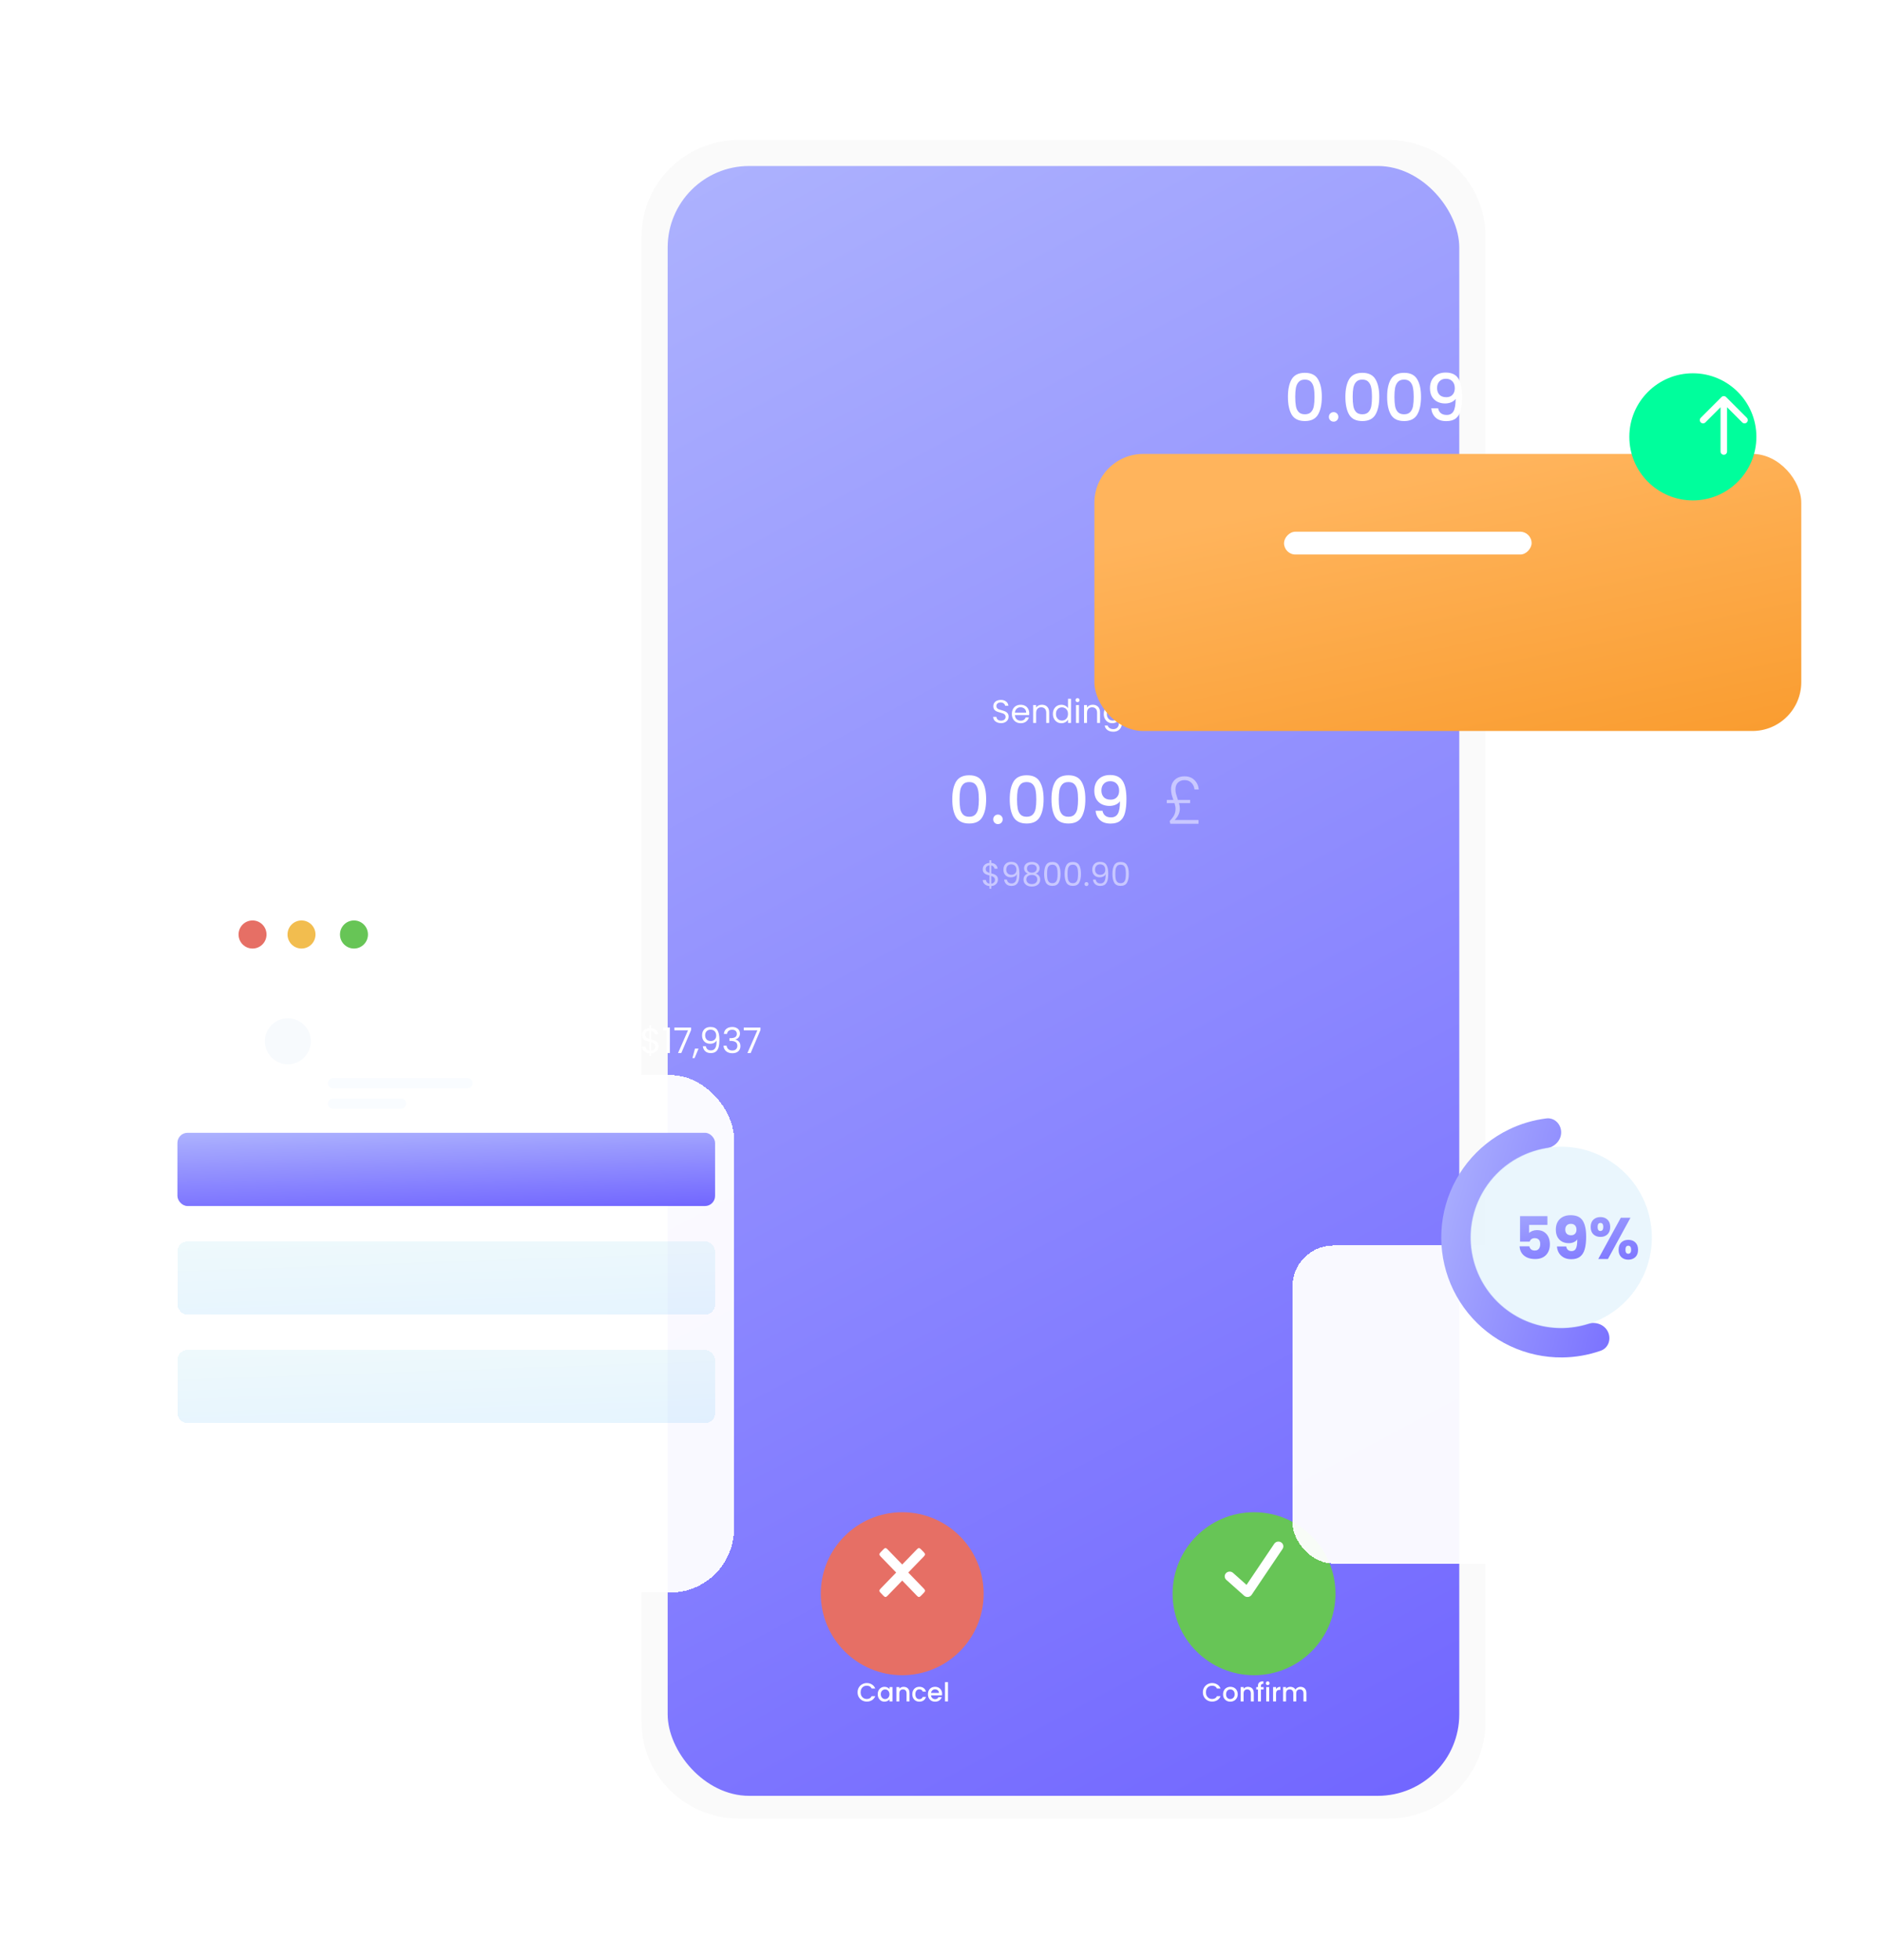 <svg width="639" height="665" viewBox="0 0 639 665" fill="none" xmlns="http://www.w3.org/2000/svg">
<g filter="url(#filter0_d_1295_2247)">
<path d="M364.022 606.806C368.298 606.806 371.764 603.607 371.764 599.662C371.764 595.717 368.298 592.519 364.022 592.519C359.747 592.519 356.281 595.717 356.281 599.662C356.281 603.607 359.747 606.806 364.022 606.806Z" fill="url(#paint0_linear_1295_2247)"/>
<g filter="url(#filter1_b_1295_2247)">
<path d="M217.845 574.913V70.712C217.845 52.641 232.664 38 250.952 38H471.261C489.55 38 504.369 52.641 504.369 70.712V574.913C504.369 592.983 489.55 607.624 471.261 607.624H251.046C232.664 607.624 217.845 592.983 217.845 574.913Z" fill="#FAFAFA"/>
</g>
<g opacity="0.1" filter="url(#filter2_f_1295_2247)">
<rect x="256.577" y="206.137" width="225.101" height="54.205" rx="16.171" fill="#652FBF"/>
</g>
<rect x="226.694" y="46.849" width="268.774" height="553.033" rx="27.652" fill="url(#paint1_linear_1295_2247)"/>
<path d="M339.888 235.896C339.38 235.896 338.922 235.808 338.517 235.631C338.119 235.446 337.805 235.196 337.577 234.879C337.348 234.554 337.23 234.182 337.223 233.762H338.296C338.332 234.123 338.48 234.429 338.738 234.68C339.004 234.923 339.387 235.045 339.888 235.045C340.368 235.045 340.744 234.927 341.017 234.691C341.297 234.447 341.437 234.138 341.437 233.762C341.437 233.467 341.356 233.227 341.194 233.043C341.031 232.858 340.829 232.718 340.585 232.622C340.342 232.526 340.014 232.423 339.601 232.313C339.092 232.18 338.683 232.047 338.373 231.914C338.071 231.782 337.809 231.575 337.588 231.295C337.374 231.007 337.267 230.624 337.267 230.145C337.267 229.724 337.374 229.352 337.588 229.028C337.802 228.703 338.1 228.452 338.484 228.275C338.874 228.099 339.321 228.01 339.822 228.01C340.545 228.01 341.135 228.191 341.592 228.552C342.056 228.913 342.318 229.393 342.377 229.99H341.271C341.234 229.695 341.079 229.437 340.806 229.216C340.534 228.987 340.172 228.873 339.722 228.873C339.302 228.873 338.959 228.983 338.694 229.205C338.428 229.418 338.296 229.721 338.296 230.112C338.296 230.392 338.373 230.62 338.528 230.797C338.69 230.974 338.886 231.111 339.114 231.207C339.35 231.295 339.678 231.398 340.099 231.516C340.607 231.656 341.017 231.796 341.326 231.937C341.636 232.069 341.901 232.279 342.123 232.567C342.344 232.847 342.454 233.231 342.454 233.717C342.454 234.093 342.355 234.447 342.156 234.779C341.957 235.111 341.662 235.38 341.271 235.587C340.88 235.793 340.419 235.896 339.888 235.896ZM349.466 232.556C349.466 232.748 349.455 232.95 349.433 233.164H344.588C344.625 233.762 344.828 234.23 345.197 234.569C345.573 234.901 346.026 235.067 346.557 235.067C346.992 235.067 347.353 234.967 347.641 234.768C347.936 234.562 348.142 234.289 348.26 233.95H349.344C349.182 234.532 348.858 235.008 348.371 235.376C347.884 235.738 347.28 235.918 346.557 235.918C345.982 235.918 345.466 235.789 345.008 235.531C344.559 235.273 344.205 234.908 343.947 234.436C343.689 233.957 343.56 233.404 343.56 232.777C343.56 232.15 343.685 231.601 343.936 231.129C344.186 230.657 344.537 230.296 344.986 230.045C345.444 229.787 345.967 229.658 346.557 229.658C347.132 229.658 347.641 229.783 348.083 230.034C348.526 230.285 348.865 230.631 349.101 231.074C349.344 231.509 349.466 232.003 349.466 232.556ZM348.426 232.346C348.426 231.962 348.341 231.634 348.172 231.361C348.002 231.081 347.77 230.871 347.475 230.731C347.187 230.583 346.867 230.51 346.513 230.51C346.004 230.51 345.569 230.672 345.208 230.996C344.854 231.321 344.651 231.771 344.599 232.346H348.426ZM353.748 229.647C354.485 229.647 355.082 229.872 355.54 230.322C355.997 230.764 356.225 231.406 356.225 232.246V235.819H355.23V232.39C355.23 231.785 355.079 231.325 354.776 231.007C354.474 230.683 354.061 230.521 353.538 230.521C353.007 230.521 352.583 230.687 352.266 231.019C351.956 231.35 351.801 231.833 351.801 232.467V235.819H350.795V229.758H351.801V230.62C352 230.311 352.269 230.071 352.608 229.901C352.955 229.732 353.335 229.647 353.748 229.647ZM357.493 232.766C357.493 232.147 357.619 231.605 357.869 231.14C358.12 230.668 358.463 230.303 358.898 230.045C359.341 229.787 359.835 229.658 360.38 229.658C360.852 229.658 361.291 229.769 361.696 229.99C362.102 230.204 362.412 230.488 362.626 230.842V227.634H363.643V235.819H362.626V234.68C362.426 235.041 362.131 235.34 361.741 235.576C361.35 235.804 360.893 235.918 360.369 235.918C359.831 235.918 359.341 235.786 358.898 235.52C358.463 235.255 358.12 234.882 357.869 234.403C357.619 233.924 357.493 233.378 357.493 232.766ZM362.626 232.777C362.626 232.32 362.533 231.922 362.349 231.583C362.165 231.243 361.914 230.985 361.597 230.808C361.287 230.624 360.944 230.532 360.568 230.532C360.192 230.532 359.849 230.62 359.54 230.797C359.23 230.974 358.983 231.232 358.799 231.572C358.614 231.911 358.522 232.309 358.522 232.766C358.522 233.231 358.614 233.636 358.799 233.983C358.983 234.322 359.23 234.584 359.54 234.768C359.849 234.945 360.192 235.034 360.568 235.034C360.944 235.034 361.287 234.945 361.597 234.768C361.914 234.584 362.165 234.322 362.349 233.983C362.533 233.636 362.626 233.234 362.626 232.777ZM365.864 228.773C365.672 228.773 365.51 228.707 365.377 228.574C365.244 228.441 365.178 228.279 365.178 228.087C365.178 227.896 365.244 227.734 365.377 227.601C365.51 227.468 365.672 227.402 365.864 227.402C366.048 227.402 366.203 227.468 366.328 227.601C366.461 227.734 366.528 227.896 366.528 228.087C366.528 228.279 366.461 228.441 366.328 228.574C366.203 228.707 366.048 228.773 365.864 228.773ZM366.351 229.758V235.819H365.344V229.758H366.351ZM371.019 229.647C371.757 229.647 372.354 229.872 372.811 230.322C373.268 230.764 373.497 231.406 373.497 232.246V235.819H372.501V232.39C372.501 231.785 372.35 231.325 372.048 231.007C371.746 230.683 371.333 230.521 370.809 230.521C370.278 230.521 369.854 230.687 369.537 231.019C369.227 231.35 369.073 231.833 369.073 232.467V235.819H368.066V229.758H369.073V230.62C369.272 230.311 369.541 230.071 369.88 229.901C370.227 229.732 370.606 229.647 371.019 229.647ZM377.641 229.658C378.164 229.658 378.621 229.772 379.012 230.001C379.41 230.23 379.705 230.517 379.897 230.864V229.758H380.915V235.952C380.915 236.505 380.797 236.995 380.561 237.423C380.325 237.858 379.986 238.197 379.543 238.44C379.108 238.684 378.599 238.805 378.017 238.805C377.22 238.805 376.557 238.617 376.026 238.241C375.495 237.865 375.181 237.353 375.086 236.704H376.081C376.192 237.072 376.42 237.367 376.767 237.589C377.113 237.817 377.53 237.931 378.017 237.931C378.57 237.931 379.02 237.758 379.366 237.412C379.72 237.065 379.897 236.578 379.897 235.952V234.68C379.698 235.034 379.403 235.328 379.012 235.564C378.621 235.8 378.164 235.918 377.641 235.918C377.102 235.918 376.612 235.786 376.17 235.52C375.735 235.255 375.392 234.882 375.141 234.403C374.89 233.924 374.765 233.378 374.765 232.766C374.765 232.147 374.89 231.605 375.141 231.14C375.392 230.668 375.735 230.303 376.17 230.045C376.612 229.787 377.102 229.658 377.641 229.658ZM379.897 232.777C379.897 232.32 379.805 231.922 379.62 231.583C379.436 231.243 379.185 230.985 378.868 230.808C378.559 230.624 378.216 230.532 377.84 230.532C377.464 230.532 377.121 230.62 376.811 230.797C376.501 230.974 376.254 231.232 376.07 231.572C375.886 231.911 375.794 232.309 375.794 232.766C375.794 233.231 375.886 233.636 376.07 233.983C376.254 234.322 376.501 234.584 376.811 234.768C377.121 234.945 377.464 235.034 377.84 235.034C378.216 235.034 378.559 234.945 378.868 234.768C379.185 234.584 379.436 234.322 379.62 233.983C379.805 233.636 379.897 233.234 379.897 232.777Z" fill="white"/>
<path opacity="0.5" d="M338.838 289.01C338.838 289.364 338.75 289.703 338.573 290.028C338.396 290.345 338.134 290.61 337.787 290.824C337.448 291.038 337.039 291.159 336.56 291.189V292.085H335.962V291.189C335.291 291.13 334.746 290.916 334.325 290.547C333.905 290.171 333.691 289.696 333.684 289.121H334.757C334.786 289.43 334.901 289.699 335.1 289.928C335.306 290.157 335.594 290.3 335.962 290.359V287.594C335.468 287.469 335.07 287.34 334.768 287.207C334.466 287.074 334.208 286.868 333.994 286.588C333.78 286.307 333.673 285.931 333.673 285.46C333.673 284.862 333.879 284.368 334.292 283.977C334.713 283.587 335.269 283.369 335.962 283.325V282.407H336.56V283.325C337.187 283.376 337.692 283.579 338.075 283.933C338.458 284.28 338.68 284.733 338.739 285.294H337.666C337.629 285.036 337.515 284.803 337.323 284.597C337.131 284.383 336.877 284.243 336.56 284.176V286.875C337.046 287.001 337.441 287.13 337.743 287.262C338.053 287.388 338.311 287.591 338.517 287.871C338.731 288.151 338.838 288.531 338.838 289.01ZM334.702 285.404C334.702 285.766 334.808 286.042 335.022 286.234C335.236 286.425 335.55 286.584 335.962 286.709V284.154C335.579 284.191 335.273 284.317 335.044 284.53C334.816 284.737 334.702 285.028 334.702 285.404ZM336.56 290.37C336.958 290.326 337.268 290.182 337.489 289.939C337.717 289.696 337.832 289.404 337.832 289.065C337.832 288.704 337.721 288.427 337.5 288.236C337.279 288.037 336.965 287.878 336.56 287.76V290.37ZM341.87 288.977C341.943 289.397 342.113 289.722 342.378 289.95C342.651 290.179 343.016 290.293 343.473 290.293C344.085 290.293 344.535 290.053 344.823 289.574C345.118 289.095 345.258 288.287 345.243 287.152C345.088 287.484 344.83 287.745 344.469 287.937C344.108 288.121 343.706 288.214 343.263 288.214C342.769 288.214 342.327 288.114 341.936 287.915C341.553 287.709 341.25 287.41 341.029 287.019C340.808 286.628 340.697 286.156 340.697 285.603C340.697 284.814 340.926 284.18 341.383 283.701C341.84 283.214 342.489 282.971 343.33 282.971C344.362 282.971 345.085 283.306 345.498 283.977C345.918 284.648 346.128 285.648 346.128 286.975C346.128 287.904 346.043 288.671 345.874 289.275C345.711 289.88 345.431 290.341 345.033 290.658C344.642 290.975 344.104 291.134 343.418 291.134C342.666 291.134 342.08 290.931 341.659 290.525C341.239 290.12 341 289.604 340.941 288.977H341.87ZM343.429 287.362C343.923 287.362 344.329 287.211 344.646 286.908C344.963 286.599 345.121 286.182 345.121 285.659C345.121 285.106 344.967 284.659 344.657 284.32C344.347 283.981 343.912 283.811 343.352 283.811C342.836 283.811 342.423 283.974 342.113 284.298C341.811 284.623 341.659 285.05 341.659 285.581C341.659 286.119 341.811 286.551 342.113 286.875C342.415 287.2 342.854 287.362 343.429 287.362ZM349.002 286.964C348.59 286.802 348.272 286.566 348.051 286.256C347.83 285.946 347.719 285.57 347.719 285.128C347.719 284.729 347.819 284.372 348.018 284.055C348.217 283.73 348.512 283.476 348.903 283.292C349.301 283.1 349.78 283.004 350.341 283.004C350.901 283.004 351.377 283.1 351.768 283.292C352.166 283.476 352.464 283.73 352.664 284.055C352.87 284.372 352.973 284.729 352.973 285.128C352.973 285.555 352.859 285.931 352.63 286.256C352.402 286.573 352.088 286.809 351.69 286.964C352.147 287.104 352.509 287.351 352.774 287.705C353.047 288.051 353.183 288.472 353.183 288.966C353.183 289.445 353.065 289.865 352.829 290.227C352.594 290.581 352.258 290.857 351.823 291.056C351.395 291.248 350.901 291.344 350.341 291.344C349.78 291.344 349.286 291.248 348.859 291.056C348.438 290.857 348.11 290.581 347.874 290.227C347.638 289.865 347.52 289.445 347.52 288.966C347.52 288.472 347.653 288.048 347.919 287.694C348.184 287.34 348.545 287.096 349.002 286.964ZM352 285.249C352 284.8 351.852 284.453 351.557 284.21C351.263 283.966 350.857 283.845 350.341 283.845C349.832 283.845 349.43 283.966 349.135 284.21C348.84 284.453 348.693 284.803 348.693 285.26C348.693 285.673 348.844 286.005 349.146 286.256C349.456 286.507 349.854 286.632 350.341 286.632C350.835 286.632 351.233 286.507 351.535 286.256C351.845 285.998 352 285.662 352 285.249ZM350.341 287.406C349.795 287.406 349.349 287.535 349.002 287.793C348.656 288.044 348.483 288.424 348.483 288.933C348.483 289.404 348.649 289.784 348.98 290.072C349.32 290.359 349.773 290.503 350.341 290.503C350.909 290.503 351.358 290.359 351.69 290.072C352.022 289.784 352.188 289.404 352.188 288.933C352.188 288.439 352.018 288.062 351.679 287.804C351.34 287.539 350.894 287.406 350.341 287.406ZM354.52 287.041C354.52 285.773 354.727 284.785 355.14 284.077C355.553 283.362 356.275 283.004 357.307 283.004C358.332 283.004 359.051 283.362 359.464 284.077C359.877 284.785 360.084 285.773 360.084 287.041C360.084 288.332 359.877 289.334 359.464 290.05C359.051 290.765 358.332 291.123 357.307 291.123C356.275 291.123 355.553 290.765 355.14 290.05C354.727 289.334 354.52 288.332 354.52 287.041ZM359.088 287.041C359.088 286.4 359.044 285.858 358.956 285.415C358.874 284.965 358.701 284.604 358.436 284.331C358.178 284.058 357.802 283.922 357.307 283.922C356.806 283.922 356.423 284.058 356.157 284.331C355.899 284.604 355.726 284.965 355.637 285.415C355.556 285.858 355.516 286.4 355.516 287.041C355.516 287.705 355.556 288.262 355.637 288.711C355.726 289.161 355.899 289.522 356.157 289.795C356.423 290.068 356.806 290.205 357.307 290.205C357.802 290.205 358.178 290.068 358.436 289.795C358.701 289.522 358.874 289.161 358.956 288.711C359.044 288.262 359.088 287.705 359.088 287.041ZM361.466 287.041C361.466 285.773 361.672 284.785 362.085 284.077C362.498 283.362 363.22 283.004 364.253 283.004C365.278 283.004 365.997 283.362 366.41 284.077C366.823 284.785 367.029 285.773 367.029 287.041C367.029 288.332 366.823 289.334 366.41 290.05C365.997 290.765 365.278 291.123 364.253 291.123C363.22 291.123 362.498 290.765 362.085 290.05C361.672 289.334 361.466 288.332 361.466 287.041ZM366.034 287.041C366.034 286.4 365.989 285.858 365.901 285.415C365.82 284.965 365.646 284.604 365.381 284.331C365.123 284.058 364.747 283.922 364.253 283.922C363.751 283.922 363.368 284.058 363.102 284.331C362.844 284.604 362.671 284.965 362.583 285.415C362.502 285.858 362.461 286.4 362.461 287.041C362.461 287.705 362.502 288.262 362.583 288.711C362.671 289.161 362.844 289.522 363.102 289.795C363.368 290.068 363.751 290.205 364.253 290.205C364.747 290.205 365.123 290.068 365.381 289.795C365.646 289.522 365.82 289.161 365.901 288.711C365.989 288.262 366.034 287.705 366.034 287.041ZM368.897 291.189C368.706 291.189 368.544 291.123 368.411 290.99C368.278 290.857 368.212 290.695 368.212 290.503C368.212 290.311 368.278 290.149 368.411 290.016C368.544 289.884 368.706 289.817 368.897 289.817C369.082 289.817 369.237 289.884 369.362 290.016C369.495 290.149 369.561 290.311 369.561 290.503C369.561 290.695 369.495 290.857 369.362 290.99C369.237 291.123 369.082 291.189 368.897 291.189ZM372.027 288.977C372.101 289.397 372.271 289.722 372.536 289.95C372.809 290.179 373.174 290.293 373.631 290.293C374.243 290.293 374.693 290.053 374.98 289.574C375.275 289.095 375.415 288.287 375.401 287.152C375.246 287.484 374.988 287.745 374.626 287.937C374.265 288.121 373.863 288.214 373.421 288.214C372.927 288.214 372.484 288.114 372.094 287.915C371.71 287.709 371.408 287.41 371.187 287.019C370.965 286.628 370.855 286.156 370.855 285.603C370.855 284.814 371.083 284.18 371.541 283.701C371.998 283.214 372.647 282.971 373.487 282.971C374.52 282.971 375.242 283.306 375.655 283.977C376.075 284.648 376.286 285.648 376.286 286.975C376.286 287.904 376.201 288.671 376.031 289.275C375.869 289.88 375.589 290.341 375.191 290.658C374.8 290.975 374.261 291.134 373.576 291.134C372.824 291.134 372.237 290.931 371.817 290.525C371.397 290.12 371.157 289.604 371.098 288.977H372.027ZM373.587 287.362C374.081 287.362 374.486 287.211 374.803 286.908C375.121 286.599 375.279 286.182 375.279 285.659C375.279 285.106 375.124 284.659 374.815 284.32C374.505 283.981 374.07 283.811 373.509 283.811C372.993 283.811 372.58 283.974 372.271 284.298C371.968 284.623 371.817 285.05 371.817 285.581C371.817 286.119 371.968 286.551 372.271 286.875C372.573 287.2 373.012 287.362 373.587 287.362ZM377.7 287.041C377.7 285.773 377.907 284.785 378.319 284.077C378.732 283.362 379.455 283.004 380.487 283.004C381.512 283.004 382.231 283.362 382.644 284.077C383.057 284.785 383.264 285.773 383.264 287.041C383.264 288.332 383.057 289.334 382.644 290.05C382.231 290.765 381.512 291.123 380.487 291.123C379.455 291.123 378.732 290.765 378.319 290.05C377.907 289.334 377.7 288.332 377.7 287.041ZM382.268 287.041C382.268 286.4 382.224 285.858 382.135 285.415C382.054 284.965 381.881 284.604 381.616 284.331C381.357 284.058 380.981 283.922 380.487 283.922C379.986 283.922 379.602 284.058 379.337 284.331C379.079 284.604 378.906 284.965 378.817 285.415C378.736 285.858 378.696 286.4 378.696 287.041C378.696 287.705 378.736 288.262 378.817 288.711C378.906 289.161 379.079 289.522 379.337 289.795C379.602 290.068 379.986 290.205 380.487 290.205C380.981 290.205 381.357 290.068 381.616 289.795C381.881 289.522 382.054 289.161 382.135 288.711C382.224 288.262 382.268 287.705 382.268 287.041Z" fill="white"/>
<path d="M323.327 261.727C323.327 259.175 323.755 257.184 324.61 255.754C325.48 254.309 326.97 253.586 329.079 253.586C331.188 253.586 332.67 254.309 333.525 255.754C334.395 257.184 334.83 259.175 334.83 261.727C334.83 264.307 334.395 266.328 333.525 267.788C332.67 269.233 331.188 269.956 329.079 269.956C326.97 269.956 325.48 269.233 324.61 267.788C323.755 266.328 323.327 264.307 323.327 261.727ZM332.353 261.727C332.353 260.532 332.272 259.522 332.109 258.696C331.962 257.87 331.652 257.199 331.18 256.683C330.708 256.152 330.008 255.887 329.079 255.887C328.15 255.887 327.449 256.152 326.977 256.683C326.505 257.199 326.188 257.87 326.026 258.696C325.879 259.522 325.805 260.532 325.805 261.727C325.805 262.965 325.879 264.005 326.026 264.846C326.174 265.686 326.483 266.365 326.955 266.881C327.442 267.397 328.15 267.655 329.079 267.655C330.008 267.655 330.708 267.397 331.18 266.881C331.667 266.365 331.984 265.686 332.132 264.846C332.279 264.005 332.353 262.965 332.353 261.727ZM338.848 270.155C338.391 270.155 338.008 270 337.698 269.69C337.388 269.381 337.233 268.997 337.233 268.54C337.233 268.083 337.388 267.699 337.698 267.39C338.008 267.08 338.391 266.925 338.848 266.925C339.291 266.925 339.667 267.08 339.976 267.39C340.286 267.699 340.441 268.083 340.441 268.54C340.441 268.997 340.286 269.381 339.976 269.69C339.667 270 339.291 270.155 338.848 270.155ZM342.835 261.727C342.835 259.175 343.262 257.184 344.118 255.754C344.988 254.309 346.477 253.586 348.586 253.586C350.695 253.586 352.177 254.309 353.033 255.754C353.903 257.184 354.338 259.175 354.338 261.727C354.338 264.307 353.903 266.328 353.033 267.788C352.177 269.233 350.695 269.956 348.586 269.956C346.477 269.956 344.988 269.233 344.118 267.788C343.262 266.328 342.835 264.307 342.835 261.727ZM351.86 261.727C351.86 260.532 351.779 259.522 351.617 258.696C351.469 257.87 351.16 257.199 350.688 256.683C350.216 256.152 349.515 255.887 348.586 255.887C347.657 255.887 346.957 256.152 346.485 256.683C346.013 257.199 345.696 257.87 345.533 258.696C345.386 259.522 345.312 260.532 345.312 261.727C345.312 262.965 345.386 264.005 345.533 264.846C345.681 265.686 345.991 266.365 346.463 266.881C346.949 267.397 347.657 267.655 348.586 267.655C349.515 267.655 350.216 267.397 350.688 266.881C351.174 266.365 351.491 265.686 351.639 264.846C351.786 264.005 351.86 262.965 351.86 261.727ZM357.006 261.727C357.006 259.175 357.434 257.184 358.289 255.754C359.159 254.309 360.649 253.586 362.758 253.586C364.867 253.586 366.349 254.309 367.204 255.754C368.074 257.184 368.509 259.175 368.509 261.727C368.509 264.307 368.074 266.328 367.204 267.788C366.349 269.233 364.867 269.956 362.758 269.956C360.649 269.956 359.159 269.233 358.289 267.788C357.434 266.328 357.006 264.307 357.006 261.727ZM366.032 261.727C366.032 260.532 365.951 259.522 365.788 258.696C365.641 257.87 365.331 257.199 364.859 256.683C364.387 256.152 363.687 255.887 362.758 255.887C361.829 255.887 361.128 256.152 360.656 256.683C360.184 257.199 359.867 257.87 359.705 258.696C359.557 259.522 359.484 260.532 359.484 261.727C359.484 262.965 359.557 264.005 359.705 264.846C359.852 265.686 360.162 266.365 360.634 266.881C361.121 267.397 361.829 267.655 362.758 267.655C363.687 267.655 364.387 267.397 364.859 266.881C365.346 266.365 365.663 265.686 365.81 264.846C365.958 264.005 366.032 262.965 366.032 261.727ZM374.319 265.62C374.466 266.357 374.783 266.918 375.27 267.301C375.757 267.685 376.413 267.876 377.239 267.876C378.286 267.876 379.053 267.463 379.539 266.638C380.026 265.812 380.269 264.403 380.269 262.412C379.916 262.914 379.414 263.305 378.765 263.585C378.131 263.85 377.438 263.983 376.686 263.983C375.727 263.983 374.857 263.791 374.075 263.408C373.294 263.01 372.674 262.427 372.217 261.66C371.775 260.879 371.554 259.935 371.554 258.829C371.554 257.207 372.026 255.916 372.969 254.958C373.928 253.984 375.241 253.497 376.907 253.497C378.913 253.497 380.336 254.169 381.176 255.511C382.032 256.838 382.459 258.88 382.459 261.638C382.459 263.541 382.297 265.096 381.973 266.306C381.663 267.515 381.117 268.429 380.336 269.049C379.554 269.668 378.47 269.978 377.084 269.978C375.506 269.978 374.289 269.565 373.434 268.739C372.579 267.913 372.099 266.874 371.996 265.62H374.319ZM377.128 261.859C378.013 261.859 378.706 261.587 379.208 261.041C379.724 260.48 379.982 259.743 379.982 258.829C379.982 257.811 379.709 257.022 379.163 256.462C378.632 255.887 377.902 255.599 376.973 255.599C376.044 255.599 375.307 255.894 374.761 256.484C374.23 257.059 373.965 257.819 373.965 258.762C373.965 259.662 374.223 260.407 374.739 260.997C375.27 261.572 376.066 261.859 377.128 261.859Z" fill="white"/>
<path opacity="0.5" d="M400.592 264.868C400.592 265.576 400.452 266.247 400.172 266.881C399.891 267.515 399.449 268.142 398.844 268.761H406.941V270.044H397.362L397.141 269.137C397.819 268.415 398.321 267.751 398.645 267.146C398.97 266.527 399.132 265.79 399.132 264.934C399.132 264.433 399.014 263.799 398.778 263.032H396.168V261.948H398.402C398.151 261.269 397.952 260.643 397.805 260.068C397.672 259.492 397.605 258.895 397.605 258.276C397.605 257.435 397.79 256.69 398.159 256.041C398.542 255.378 399.073 254.862 399.751 254.493C400.444 254.124 401.241 253.94 402.14 253.94C403.556 253.94 404.692 254.36 405.547 255.201C406.402 256.041 406.896 257.111 407.029 258.408H405.569C405.466 257.479 405.112 256.72 404.507 256.13C403.903 255.525 403.128 255.223 402.185 255.223C401.3 255.223 400.562 255.496 399.972 256.041C399.397 256.587 399.11 257.376 399.11 258.408C399.11 258.954 399.176 259.463 399.309 259.935C399.442 260.407 399.655 261.078 399.95 261.948H404.087V263.032H400.304C400.496 263.681 400.592 264.293 400.592 264.868Z" fill="white"/>
<g filter="url(#filter3_d_1295_2247)">
<circle cx="306.331" cy="523.563" r="27.652" fill="#E66F65"/>
</g>
<path fill-rule="evenodd" clip-rule="evenodd" d="M306.332 526.843L311.344 532.017C311.847 532.54 312.174 532.545 312.686 532.017L313.692 530.979C314.184 530.47 314.218 530.136 313.692 529.593L308.386 524.116L313.692 518.639C314.189 518.124 314.199 517.777 313.692 517.253L312.687 516.215C312.165 515.676 311.843 515.701 311.345 516.215L306.332 521.389L301.32 516.216C300.822 515.702 300.5 515.677 299.979 516.216L298.973 517.253C298.466 517.777 298.475 518.124 298.973 518.639L304.279 524.116L298.973 529.593C298.447 530.136 298.475 530.47 298.973 530.979L299.978 532.017C300.486 532.545 300.813 532.54 301.32 532.017L306.332 526.843Z" fill="white"/>
<path d="M291.174 564.763C291.174 564.161 291.312 563.621 291.589 563.144C291.873 562.666 292.253 562.294 292.731 562.029C293.215 561.757 293.743 561.622 294.315 561.622C294.97 561.622 295.551 561.784 296.058 562.108C296.571 562.427 296.943 562.881 297.173 563.471H295.961C295.801 563.147 295.58 562.905 295.297 562.745C295.014 562.586 294.686 562.507 294.315 562.507C293.908 562.507 293.545 562.598 293.226 562.781C292.908 562.964 292.657 563.226 292.474 563.568C292.297 563.911 292.209 564.309 292.209 564.763C292.209 565.217 292.297 565.615 292.474 565.957C292.657 566.3 292.908 566.565 293.226 566.754C293.545 566.937 293.908 567.028 294.315 567.028C294.686 567.028 295.014 566.949 295.297 566.789C295.58 566.63 295.801 566.388 295.961 566.064H297.173C296.943 566.654 296.571 567.108 296.058 567.426C295.551 567.745 294.97 567.904 294.315 567.904C293.737 567.904 293.209 567.771 292.731 567.506C292.253 567.235 291.873 566.86 291.589 566.382C291.312 565.904 291.174 565.365 291.174 564.763ZM298.017 565.391C298.017 564.902 298.118 564.468 298.318 564.09C298.525 563.713 298.802 563.421 299.15 563.214C299.504 563.002 299.893 562.896 300.318 562.896C300.701 562.896 301.035 562.973 301.318 563.126C301.607 563.273 301.837 563.459 302.008 563.683V562.976H303.026V567.851H302.008V567.125C301.837 567.356 301.604 567.547 301.309 567.701C301.014 567.854 300.678 567.931 300.3 567.931C299.881 567.931 299.498 567.825 299.15 567.612C298.802 567.394 298.525 567.093 298.318 566.71C298.118 566.32 298.017 565.881 298.017 565.391ZM302.008 565.409C302.008 565.073 301.937 564.781 301.796 564.533C301.66 564.285 301.48 564.096 301.256 563.967C301.032 563.837 300.79 563.772 300.53 563.772C300.271 563.772 300.029 563.837 299.805 563.967C299.581 564.09 299.398 564.276 299.256 564.524C299.12 564.766 299.053 565.055 299.053 565.391C299.053 565.727 299.12 566.022 299.256 566.276C299.398 566.53 299.581 566.724 299.805 566.86C300.035 566.99 300.277 567.055 300.53 567.055C300.79 567.055 301.032 566.99 301.256 566.86C301.48 566.73 301.66 566.541 301.796 566.294C301.937 566.04 302.008 565.745 302.008 565.409ZM306.81 562.896C307.194 562.896 307.536 562.976 307.837 563.135C308.144 563.294 308.383 563.53 308.554 563.843C308.725 564.155 308.81 564.533 308.81 564.975V567.851H307.81V565.126C307.81 564.689 307.701 564.356 307.483 564.126C307.265 563.89 306.967 563.772 306.589 563.772C306.212 563.772 305.911 563.89 305.687 564.126C305.468 564.356 305.359 564.689 305.359 565.126V567.851H304.351V562.976H305.359V563.533C305.524 563.332 305.734 563.176 305.988 563.064C306.247 562.952 306.521 562.896 306.81 562.896ZM309.761 565.409C309.761 564.907 309.861 564.468 310.062 564.09C310.268 563.707 310.551 563.412 310.911 563.206C311.271 562.999 311.684 562.896 312.15 562.896C312.74 562.896 313.226 563.037 313.61 563.321C313.999 563.598 314.262 563.996 314.397 564.515H313.309C313.22 564.273 313.079 564.085 312.884 563.949C312.69 563.813 312.445 563.745 312.15 563.745C311.737 563.745 311.407 563.893 311.159 564.188C310.917 564.477 310.796 564.884 310.796 565.409C310.796 565.934 310.917 566.344 311.159 566.639C311.407 566.934 311.737 567.081 312.15 567.081C312.734 567.081 313.12 566.825 313.309 566.311H314.397C314.256 566.807 313.99 567.202 313.601 567.497C313.212 567.786 312.728 567.931 312.15 567.931C311.684 567.931 311.271 567.827 310.911 567.621C310.551 567.409 310.268 567.114 310.062 566.736C309.861 566.353 309.761 565.91 309.761 565.409ZM319.871 565.294C319.871 565.477 319.859 565.642 319.836 565.789H316.11C316.14 566.179 316.284 566.491 316.544 566.727C316.804 566.963 317.122 567.081 317.5 567.081C318.042 567.081 318.426 566.854 318.65 566.4H319.738C319.591 566.848 319.322 567.217 318.933 567.506C318.55 567.789 318.072 567.931 317.5 567.931C317.034 567.931 316.615 567.827 316.243 567.621C315.877 567.409 315.588 567.114 315.376 566.736C315.17 566.353 315.066 565.91 315.066 565.409C315.066 564.907 315.167 564.468 315.367 564.09C315.574 563.707 315.86 563.412 316.225 563.206C316.597 562.999 317.022 562.896 317.5 562.896C317.96 562.896 318.37 562.996 318.73 563.197C319.089 563.397 319.37 563.68 319.57 564.046C319.771 564.406 319.871 564.822 319.871 565.294ZM318.818 564.975C318.812 564.604 318.679 564.306 318.42 564.082C318.16 563.857 317.839 563.745 317.455 563.745C317.107 563.745 316.81 563.857 316.562 564.082C316.314 564.3 316.167 564.598 316.119 564.975H318.818ZM321.873 561.303V567.851H320.864V561.303H321.873Z" fill="white"/>
<g filter="url(#filter4_d_1295_2247)">
<circle cx="425.786" cy="523.563" r="27.652" fill="#67C556"/>
</g>
<path d="M434.975 513.869C434.79 513.753 434.583 513.674 434.366 513.635C434.15 513.597 433.927 513.6 433.711 513.644C433.495 513.688 433.291 513.773 433.109 513.893C432.928 514.013 432.772 514.167 432.652 514.345L423.241 528.306L418.651 524.222C418.489 524.078 418.299 523.966 418.092 523.892C417.886 523.819 417.666 523.785 417.445 523.794C417 523.81 416.58 523.997 416.278 524.311C415.975 524.626 415.815 525.043 415.833 525.472C415.85 525.9 416.044 526.304 416.371 526.595L422.397 531.957C422.397 531.957 422.57 532.101 422.65 532.151C422.835 532.266 423.042 532.346 423.259 532.385C423.476 532.423 423.699 532.42 423.915 532.376C424.13 532.332 424.335 532.247 424.517 532.127C424.698 532.006 424.854 531.853 424.974 531.675L435.47 516.104C435.59 515.926 435.673 515.727 435.713 515.518C435.753 515.31 435.75 515.096 435.704 514.888C435.658 514.68 435.57 514.483 435.445 514.309C435.32 514.134 435.16 513.984 434.975 513.869Z" fill="white"/>
<path d="M408.416 564.763C408.416 564.161 408.555 563.621 408.832 563.144C409.115 562.666 409.496 562.294 409.974 562.029C410.457 561.757 410.985 561.622 411.557 561.622C412.212 561.622 412.793 561.784 413.301 562.108C413.814 562.427 414.186 562.881 414.416 563.471H413.203C413.044 563.147 412.823 562.905 412.54 562.745C412.257 562.586 411.929 562.507 411.557 562.507C411.15 562.507 410.788 562.598 410.469 562.781C410.151 562.964 409.9 563.226 409.717 563.568C409.54 563.911 409.452 564.309 409.452 564.763C409.452 565.217 409.54 565.615 409.717 565.957C409.9 566.3 410.151 566.565 410.469 566.754C410.788 566.937 411.15 567.028 411.557 567.028C411.929 567.028 412.257 566.949 412.54 566.789C412.823 566.63 413.044 566.388 413.203 566.064H414.416C414.186 566.654 413.814 567.108 413.301 567.426C412.793 567.745 412.212 567.904 411.557 567.904C410.979 567.904 410.451 567.771 409.974 567.506C409.496 567.235 409.115 566.86 408.832 566.382C408.555 565.904 408.416 565.365 408.416 564.763ZM417.711 567.931C417.251 567.931 416.835 567.827 416.463 567.621C416.092 567.409 415.8 567.114 415.587 566.736C415.375 566.353 415.269 565.91 415.269 565.409C415.269 564.913 415.378 564.474 415.596 564.09C415.815 563.707 416.112 563.412 416.49 563.206C416.868 562.999 417.289 562.896 417.755 562.896C418.221 562.896 418.643 562.999 419.021 563.206C419.398 563.412 419.696 563.707 419.914 564.09C420.133 564.474 420.242 564.913 420.242 565.409C420.242 565.904 420.13 566.344 419.906 566.727C419.681 567.111 419.375 567.409 418.985 567.621C418.602 567.827 418.177 567.931 417.711 567.931ZM417.711 567.055C417.971 567.055 418.213 566.993 418.437 566.869C418.667 566.745 418.853 566.559 418.994 566.311C419.136 566.064 419.206 565.763 419.206 565.409C419.206 565.055 419.139 564.757 419.003 564.515C418.867 564.267 418.687 564.082 418.463 563.958C418.239 563.834 417.997 563.772 417.738 563.772C417.478 563.772 417.236 563.834 417.012 563.958C416.794 564.082 416.62 564.267 416.49 564.515C416.36 564.757 416.295 565.055 416.295 565.409C416.295 565.934 416.428 566.341 416.694 566.63C416.965 566.913 417.304 567.055 417.711 567.055ZM423.699 562.896C424.082 562.896 424.424 562.976 424.725 563.135C425.032 563.294 425.271 563.53 425.442 563.843C425.613 564.155 425.699 564.533 425.699 564.975V567.851H424.699V565.126C424.699 564.689 424.59 564.356 424.371 564.126C424.153 563.89 423.855 563.772 423.478 563.772C423.1 563.772 422.799 563.89 422.575 564.126C422.357 564.356 422.248 564.689 422.248 565.126V567.851H421.239V562.976H422.248V563.533C422.413 563.332 422.622 563.176 422.876 563.064C423.135 562.952 423.41 562.896 423.699 562.896ZM429.029 563.798H428.127V567.851H427.109V563.798H426.534V562.976H427.109V562.63C427.109 562.07 427.257 561.663 427.552 561.409C427.852 561.15 428.321 561.02 428.959 561.02V561.861C428.652 561.861 428.436 561.92 428.313 562.038C428.189 562.15 428.127 562.347 428.127 562.63V562.976H429.029V563.798ZM430.437 562.33C430.254 562.33 430.1 562.268 429.976 562.144C429.853 562.02 429.791 561.867 429.791 561.684C429.791 561.501 429.853 561.347 429.976 561.224C430.1 561.1 430.254 561.038 430.437 561.038C430.613 561.038 430.764 561.1 430.888 561.224C431.012 561.347 431.074 561.501 431.074 561.684C431.074 561.867 431.012 562.02 430.888 562.144C430.764 562.268 430.613 562.33 430.437 562.33ZM430.932 562.976V567.851H429.923V562.976H430.932ZM433.265 563.683C433.413 563.436 433.607 563.244 433.849 563.108C434.097 562.967 434.389 562.896 434.725 562.896V563.94H434.469C434.073 563.94 433.772 564.04 433.566 564.241C433.365 564.441 433.265 564.789 433.265 565.285V567.851H432.256V562.976H433.265V563.683ZM441.554 562.896C441.938 562.896 442.28 562.976 442.581 563.135C442.888 563.294 443.126 563.53 443.298 563.843C443.474 564.155 443.563 564.533 443.563 564.975V567.851H442.563V565.126C442.563 564.689 442.454 564.356 442.236 564.126C442.017 563.89 441.72 563.772 441.342 563.772C440.964 563.772 440.664 563.89 440.439 564.126C440.221 564.356 440.112 564.689 440.112 565.126V567.851H439.112V565.126C439.112 564.689 439.003 564.356 438.785 564.126C438.566 563.89 438.269 563.772 437.891 563.772C437.514 563.772 437.213 563.89 436.989 564.126C436.77 564.356 436.661 564.689 436.661 565.126V567.851H435.652V562.976H436.661V563.533C436.826 563.332 437.036 563.176 437.289 563.064C437.543 562.952 437.814 562.896 438.103 562.896C438.493 562.896 438.841 562.978 439.148 563.144C439.454 563.309 439.69 563.548 439.855 563.86C440.003 563.565 440.233 563.332 440.546 563.161C440.858 562.984 441.195 562.896 441.554 562.896Z" fill="white"/>
</g>
<g filter="url(#filter5_d_1295_2247)">
<rect x="465.604" y="366.501" width="120.561" height="107.915" rx="13.932" fill="white" fill-opacity="0.95" shape-rendering="crispEdges"/>
</g>
<path d="M530.064 384.236C530.064 381.449 527.796 379.158 525.031 379.502C520.638 380.05 516.352 381.311 512.347 383.248C506.822 385.918 501.973 389.803 498.161 394.612C494.349 399.421 491.674 405.029 490.335 411.018C488.996 417.006 489.028 423.22 490.429 429.194C491.83 435.168 494.563 440.748 498.424 445.517C502.286 450.286 507.175 454.121 512.727 456.734C518.279 459.347 524.35 460.672 530.486 460.608C534.935 460.562 539.335 459.787 543.513 458.325C546.143 457.404 547.156 454.344 545.917 451.847C544.679 449.35 541.656 448.375 538.99 449.188C536.206 450.036 533.308 450.486 530.381 450.516C525.767 450.564 521.201 449.568 517.025 447.602C512.85 445.637 509.172 442.753 506.268 439.166C503.364 435.58 501.309 431.383 500.255 426.89C499.202 422.397 499.178 417.724 500.185 413.22C501.192 408.716 503.204 404.498 506.07 400.881C508.937 397.265 512.584 394.343 516.739 392.335C519.374 391.061 522.17 390.175 525.041 389.698C527.79 389.24 530.064 387.023 530.064 384.236Z" fill="url(#paint2_linear_1295_2247)"/>
<circle opacity="0.7" cx="530.064" cy="419.901" r="30.792" transform="rotate(-60 530.064 419.901)" fill="#E1F3FD"/>
<path d="M525.4 415.647H519.189V418.394C519.454 418.102 519.826 417.863 520.303 417.677C520.781 417.492 521.299 417.399 521.856 417.399C522.852 417.399 523.675 417.624 524.325 418.076C524.989 418.527 525.473 419.111 525.779 419.828C526.084 420.544 526.236 421.321 526.236 422.157C526.236 423.71 525.798 424.944 524.922 425.86C524.046 426.763 522.812 427.214 521.219 427.214C520.157 427.214 519.235 427.035 518.452 426.676C517.669 426.305 517.065 425.794 516.64 425.143C516.215 424.493 515.983 423.743 515.943 422.894H519.268C519.348 423.305 519.54 423.65 519.846 423.929C520.151 424.194 520.569 424.327 521.1 424.327C521.724 424.327 522.188 424.128 522.493 423.73C522.799 423.332 522.951 422.801 522.951 422.137C522.951 421.487 522.792 420.989 522.474 420.644C522.155 420.299 521.69 420.126 521.08 420.126C520.629 420.126 520.257 420.239 519.965 420.465C519.673 420.677 519.481 420.962 519.388 421.321H516.103V412.66H525.4V415.647ZM531.779 422.953C531.978 424.002 532.589 424.526 533.611 424.526C534.314 424.526 534.812 424.214 535.104 423.59C535.396 422.967 535.542 421.951 535.542 420.544C535.25 420.956 534.852 421.274 534.347 421.5C533.843 421.726 533.279 421.838 532.655 421.838C531.805 421.838 531.049 421.666 530.385 421.321C529.722 420.962 529.197 420.438 528.812 419.748C528.441 419.044 528.255 418.195 528.255 417.2C528.255 416.217 528.454 415.361 528.852 414.631C529.264 413.901 529.841 413.337 530.584 412.939C531.341 412.541 532.23 412.342 533.252 412.342C535.217 412.342 536.59 412.952 537.373 414.173C538.157 415.394 538.548 417.193 538.548 419.569C538.548 421.294 538.389 422.721 538.07 423.849C537.765 424.964 537.241 425.814 536.497 426.398C535.767 426.982 534.765 427.274 533.491 427.274C532.482 427.274 531.62 427.075 530.903 426.676C530.199 426.278 529.655 425.754 529.27 425.103C528.899 424.453 528.686 423.736 528.633 422.953H531.779ZM533.431 419.151C533.989 419.151 534.434 418.985 534.765 418.653C535.097 418.308 535.263 417.843 535.263 417.259C535.263 416.622 535.091 416.131 534.745 415.786C534.4 415.441 533.936 415.268 533.352 415.268C532.768 415.268 532.303 415.448 531.958 415.806C531.626 416.151 531.46 416.629 531.46 417.239C531.46 417.81 531.626 418.275 531.958 418.633C532.303 418.978 532.794 419.151 533.431 419.151ZM540.086 416.343C540.086 415.268 540.391 414.439 541.002 413.855C541.625 413.271 542.428 412.979 543.411 412.979C544.393 412.979 545.189 413.271 545.8 413.855C546.41 414.439 546.716 415.268 546.716 416.343C546.716 417.419 546.41 418.248 545.8 418.832C545.189 419.416 544.393 419.708 543.411 419.708C542.428 419.708 541.625 419.416 541.002 418.832C540.391 418.248 540.086 417.419 540.086 416.343ZM553.604 413.198L545.939 427.214H542.654L550.319 413.198H553.604ZM543.391 414.97C542.754 414.97 542.435 415.428 542.435 416.343C542.435 417.246 542.754 417.697 543.391 417.697C543.696 417.697 543.935 417.584 544.107 417.359C544.28 417.133 544.366 416.795 544.366 416.343C544.366 415.428 544.041 414.97 543.391 414.97ZM549.563 424.068C549.563 422.993 549.868 422.164 550.478 421.58C551.089 420.996 551.885 420.704 552.867 420.704C553.85 420.704 554.646 420.996 555.257 421.58C555.867 422.164 556.172 422.993 556.172 424.068C556.172 425.143 555.867 425.973 555.257 426.557C554.646 427.141 553.85 427.433 552.867 427.433C551.885 427.433 551.089 427.141 550.478 426.557C549.868 425.973 549.563 425.143 549.563 424.068ZM552.848 422.694C552.542 422.694 552.303 422.807 552.131 423.033C551.972 423.259 551.892 423.604 551.892 424.068C551.892 424.971 552.21 425.422 552.848 425.422C553.153 425.422 553.392 425.309 553.564 425.084C553.737 424.858 553.823 424.519 553.823 424.068C553.823 423.617 553.737 423.278 553.564 423.053C553.392 422.814 553.153 422.694 552.848 422.694Z" fill="url(#paint3_linear_1295_2247)"/>
<g filter="url(#filter6_d_1295_2247)">
<rect x="398.361" y="97.905" width="240.016" height="94.016" rx="16.591" fill="url(#paint4_linear_1295_2247)"/>
</g>
<g filter="url(#filter7_d_1295_2247)">
<rect width="84.061" height="7.742" rx="3.871" transform="matrix(1 0 0 -1 435.968 166.481)" fill="white"/>
</g>
<g filter="url(#filter8_d_1295_2247)">
<circle cx="585.84" cy="143.807" r="21.568" fill="#00FE9C"/>
</g>
<path d="M584.181 153.208C584.181 153.819 584.676 154.315 585.287 154.315C585.897 154.315 586.393 153.819 586.393 153.208L584.181 153.208ZM586.069 134.729C585.637 134.297 584.936 134.297 584.505 134.729L577.466 141.768C577.034 142.2 577.034 142.901 577.466 143.333C577.897 143.764 578.598 143.764 579.03 143.333L585.287 137.076L591.543 143.333C591.975 143.764 592.676 143.764 593.108 143.333C593.54 142.901 593.54 142.2 593.108 141.768L586.069 134.729ZM586.393 153.208L586.393 135.511L584.181 135.511L584.181 153.208L586.393 153.208Z" fill="white"/>
<path d="M437.295 134.647C437.295 132.096 437.723 130.105 438.578 128.674C439.448 127.229 440.938 126.506 443.047 126.506C445.155 126.506 446.638 127.229 447.493 128.674C448.363 130.105 448.798 132.096 448.798 134.647C448.798 137.228 448.363 139.248 447.493 140.708C446.638 142.154 445.155 142.876 443.047 142.876C440.938 142.876 439.448 142.154 438.578 140.708C437.723 139.248 437.295 137.228 437.295 134.647ZM446.321 134.647C446.321 133.452 446.239 132.442 446.077 131.616C445.93 130.791 445.62 130.12 445.148 129.603C444.676 129.072 443.976 128.807 443.047 128.807C442.118 128.807 441.417 129.072 440.945 129.603C440.473 130.12 440.156 130.791 439.994 131.616C439.846 132.442 439.773 133.452 439.773 134.647C439.773 135.886 439.846 136.926 439.994 137.766C440.141 138.607 440.451 139.285 440.923 139.801C441.41 140.317 442.118 140.576 443.047 140.576C443.976 140.576 444.676 140.317 445.148 139.801C445.635 139.285 445.952 138.607 446.099 137.766C446.247 136.926 446.321 135.886 446.321 134.647ZM452.816 143.075C452.359 143.075 451.975 142.92 451.666 142.611C451.356 142.301 451.201 141.918 451.201 141.46C451.201 141.003 451.356 140.62 451.666 140.31C451.975 140 452.359 139.846 452.816 139.846C453.258 139.846 453.634 140 453.944 140.31C454.254 140.62 454.409 141.003 454.409 141.46C454.409 141.918 454.254 142.301 453.944 142.611C453.634 142.92 453.258 143.075 452.816 143.075ZM456.802 134.647C456.802 132.096 457.23 130.105 458.085 128.674C458.956 127.229 460.445 126.506 462.554 126.506C464.663 126.506 466.145 127.229 467 128.674C467.87 130.105 468.306 132.096 468.306 134.647C468.306 137.228 467.87 139.248 467 140.708C466.145 142.154 464.663 142.876 462.554 142.876C460.445 142.876 458.956 142.154 458.085 140.708C457.23 139.248 456.802 137.228 456.802 134.647ZM465.828 134.647C465.828 133.452 465.747 132.442 465.585 131.616C465.437 130.791 465.127 130.12 464.655 129.603C464.184 129.072 463.483 128.807 462.554 128.807C461.625 128.807 460.924 129.072 460.452 129.603C459.981 130.12 459.663 130.791 459.501 131.616C459.354 132.442 459.28 133.452 459.28 134.647C459.28 135.886 459.354 136.926 459.501 137.766C459.649 138.607 459.958 139.285 460.43 139.801C460.917 140.317 461.625 140.576 462.554 140.576C463.483 140.576 464.184 140.317 464.655 139.801C465.142 139.285 465.459 138.607 465.607 137.766C465.754 136.926 465.828 135.886 465.828 134.647ZM470.974 134.647C470.974 132.096 471.402 130.105 472.257 128.674C473.127 127.229 474.617 126.506 476.725 126.506C478.834 126.506 480.316 127.229 481.172 128.674C482.042 130.105 482.477 132.096 482.477 134.647C482.477 137.228 482.042 139.248 481.172 140.708C480.316 142.154 478.834 142.876 476.725 142.876C474.617 142.876 473.127 142.154 472.257 140.708C471.402 139.248 470.974 137.228 470.974 134.647ZM479.999 134.647C479.999 133.452 479.918 132.442 479.756 131.616C479.609 130.791 479.299 130.12 478.827 129.603C478.355 129.072 477.655 128.807 476.725 128.807C475.796 128.807 475.096 129.072 474.624 129.603C474.152 130.12 473.835 130.791 473.673 131.616C473.525 132.442 473.451 133.452 473.451 134.647C473.451 135.886 473.525 136.926 473.673 137.766C473.82 138.607 474.13 139.285 474.602 139.801C475.088 140.317 475.796 140.576 476.725 140.576C477.655 140.576 478.355 140.317 478.827 139.801C479.314 139.285 479.631 138.607 479.778 137.766C479.926 136.926 479.999 135.886 479.999 134.647ZM488.287 138.54C488.434 139.278 488.751 139.838 489.238 140.222C489.724 140.605 490.381 140.797 491.207 140.797C492.254 140.797 493.021 140.384 493.507 139.558C493.994 138.732 494.237 137.324 494.237 135.333C493.883 135.834 493.382 136.225 492.733 136.505C492.099 136.771 491.406 136.903 490.654 136.903C489.695 136.903 488.825 136.712 488.043 136.328C487.262 135.93 486.642 135.348 486.185 134.581C485.743 133.799 485.521 132.855 485.521 131.749C485.521 130.127 485.993 128.837 486.937 127.878C487.896 126.905 489.208 126.418 490.875 126.418C492.88 126.418 494.304 127.089 495.144 128.431C496 129.758 496.427 131.801 496.427 134.559C496.427 136.461 496.265 138.017 495.941 139.226C495.631 140.435 495.085 141.35 494.304 141.969C493.522 142.589 492.438 142.898 491.052 142.898C489.474 142.898 488.257 142.485 487.402 141.659C486.546 140.834 486.067 139.794 485.964 138.54H488.287ZM491.096 134.78C491.981 134.78 492.674 134.507 493.175 133.961C493.692 133.401 493.95 132.663 493.95 131.749C493.95 130.732 493.677 129.943 493.131 129.382C492.6 128.807 491.87 128.519 490.941 128.519C490.012 128.519 489.275 128.814 488.729 129.404C488.198 129.979 487.933 130.739 487.933 131.683C487.933 132.582 488.191 133.327 488.707 133.917C489.238 134.492 490.034 134.78 491.096 134.78Z" fill="white"/>
<path opacity="0.5" d="M514.56 137.788C514.56 138.496 514.42 139.167 514.139 139.801C513.859 140.435 513.417 141.062 512.812 141.682H520.908V142.965H511.33L511.109 142.058C511.787 141.335 512.289 140.671 512.613 140.067C512.937 139.447 513.1 138.71 513.1 137.855C513.1 137.353 512.982 136.719 512.746 135.952H510.135V134.868H512.37C512.119 134.19 511.92 133.563 511.772 132.988C511.64 132.413 511.573 131.816 511.573 131.196C511.573 130.356 511.758 129.611 512.126 128.962C512.51 128.298 513.041 127.782 513.719 127.413C514.412 127.045 515.209 126.86 516.108 126.86C517.524 126.86 518.659 127.281 519.515 128.121C520.37 128.962 520.864 130.031 520.997 131.329H519.537C519.434 130.4 519.08 129.64 518.475 129.05C517.87 128.446 517.096 128.143 516.152 128.143C515.268 128.143 514.53 128.416 513.94 128.962C513.365 129.508 513.078 130.297 513.078 131.329C513.078 131.874 513.144 132.383 513.277 132.855C513.409 133.327 513.623 133.998 513.918 134.868H518.055V135.952H514.272C514.464 136.601 514.56 137.213 514.56 137.788Z" fill="white"/>
<g filter="url(#filter9_d_1295_2247)">
<rect x="61" y="292.334" width="222.802" height="175.599" rx="21.685" fill="white" fill-opacity="0.95" shape-rendering="crispEdges"/>
</g>
<ellipse cx="85.746" cy="317.095" rx="4.75" ry="4.767" fill="#E66F65"/>
<ellipse cx="102.371" cy="317.095" rx="4.75" ry="4.767" fill="#F2BD4F"/>
<ellipse cx="120.185" cy="317.095" rx="4.75" ry="4.767" fill="#67C556"/>
<g filter="url(#filter10_d_1295_2247)">
<rect x="80.995" y="340.895" width="182.551" height="24.854" rx="3.428" fill="url(#paint5_linear_1295_2247)"/>
</g>
<circle cx="97.735" cy="353.328" r="7.807" fill="#F7FAFD"/>
<g filter="url(#filter11_d_1295_2247)">
<rect width="49.156" height="3.47" rx="1.714" transform="matrix(1 0 0 -1 111.324 352.46)" fill="#F9FCFF"/>
</g>
<g filter="url(#filter12_d_1295_2247)">
<rect width="26.602" height="3.47" rx="1.714" transform="matrix(1 0 0 -1 111.324 359.4)" fill="#F9FCFF"/>
</g>
<path d="M223.589 355.031C223.589 355.414 223.493 355.782 223.301 356.134C223.109 356.478 222.825 356.766 222.449 356.998C222.081 357.23 221.637 357.362 221.117 357.394V358.366H220.469V357.394C219.741 357.33 219.149 357.098 218.693 356.698C218.238 356.29 218.006 355.774 217.998 355.151H219.161C219.193 355.486 219.317 355.778 219.533 356.026C219.757 356.274 220.069 356.43 220.469 356.494V353.495C219.933 353.359 219.501 353.219 219.173 353.075C218.845 352.931 218.565 352.707 218.334 352.403C218.102 352.099 217.986 351.691 217.986 351.179C217.986 350.531 218.21 349.995 218.657 349.571C219.113 349.147 219.717 348.911 220.469 348.863V347.867H221.117V348.863C221.797 348.919 222.345 349.139 222.761 349.523C223.177 349.899 223.417 350.391 223.481 350.999H222.317C222.277 350.719 222.153 350.467 221.945 350.243C221.737 350.011 221.461 349.859 221.117 349.787V352.715C221.645 352.851 222.073 352.991 222.401 353.135C222.737 353.271 223.017 353.491 223.241 353.795C223.473 354.099 223.589 354.511 223.589 355.031ZM219.101 351.119C219.101 351.511 219.217 351.811 219.449 352.019C219.681 352.227 220.021 352.399 220.469 352.535V349.763C220.053 349.803 219.721 349.939 219.473 350.171C219.225 350.395 219.101 350.711 219.101 351.119ZM221.117 356.506C221.549 356.458 221.885 356.302 222.125 356.038C222.373 355.774 222.497 355.458 222.497 355.091C222.497 354.699 222.377 354.399 222.137 354.191C221.897 353.975 221.557 353.803 221.117 353.675V356.506ZM225.186 349.643V348.647H227.441V357.322H226.337V349.643H225.186ZM234.656 349.499L231.321 357.322H230.217L233.6 349.607H228.969V348.671H234.656V349.499ZM237.175 355.81L235.831 359.038H235.099L235.975 355.81H237.175ZM239.649 354.995C239.729 355.45 239.913 355.802 240.201 356.05C240.497 356.298 240.893 356.422 241.389 356.422C242.053 356.422 242.541 356.162 242.853 355.642C243.173 355.123 243.325 354.247 243.309 353.015C243.141 353.375 242.861 353.659 242.469 353.867C242.077 354.067 241.641 354.167 241.161 354.167C240.625 354.167 240.145 354.059 239.721 353.843C239.305 353.619 238.978 353.295 238.738 352.871C238.498 352.447 238.378 351.935 238.378 351.335C238.378 350.479 238.626 349.791 239.122 349.271C239.617 348.743 240.321 348.479 241.233 348.479C242.353 348.479 243.137 348.843 243.585 349.571C244.041 350.299 244.269 351.383 244.269 352.823C244.269 353.831 244.177 354.663 243.993 355.318C243.817 355.974 243.513 356.474 243.081 356.818C242.657 357.162 242.073 357.334 241.329 357.334C240.513 357.334 239.877 357.114 239.421 356.674C238.966 356.234 238.706 355.674 238.642 354.995H239.649ZM241.341 353.243C241.877 353.243 242.317 353.079 242.661 352.751C243.005 352.415 243.177 351.963 243.177 351.395C243.177 350.795 243.009 350.311 242.673 349.943C242.337 349.575 241.865 349.391 241.257 349.391C240.697 349.391 240.249 349.567 239.913 349.919C239.585 350.271 239.421 350.735 239.421 351.311C239.421 351.895 239.585 352.363 239.913 352.715C240.241 353.067 240.717 353.243 241.341 353.243ZM245.779 350.831C245.835 350.095 246.119 349.519 246.631 349.103C247.143 348.687 247.807 348.479 248.623 348.479C249.167 348.479 249.635 348.579 250.027 348.779C250.427 348.971 250.727 349.235 250.927 349.571C251.135 349.907 251.239 350.287 251.239 350.711C251.239 351.207 251.095 351.635 250.807 351.995C250.527 352.355 250.159 352.587 249.703 352.691V352.751C250.223 352.879 250.635 353.131 250.939 353.507C251.243 353.883 251.395 354.375 251.395 354.983C251.395 355.438 251.291 355.85 251.083 356.218C250.875 356.578 250.563 356.862 250.147 357.07C249.731 357.278 249.231 357.382 248.647 357.382C247.799 357.382 247.103 357.162 246.559 356.722C246.015 356.274 245.711 355.642 245.647 354.827H246.703C246.759 355.306 246.955 355.698 247.291 356.002C247.627 356.306 248.075 356.458 248.635 356.458C249.195 356.458 249.619 356.314 249.907 356.026C250.203 355.73 250.351 355.35 250.351 354.887C250.351 354.287 250.151 353.855 249.751 353.591C249.351 353.327 248.747 353.195 247.939 353.195H247.663V352.283H247.951C248.687 352.275 249.243 352.155 249.619 351.923C249.995 351.683 250.183 351.315 250.183 350.819C250.183 350.395 250.043 350.055 249.763 349.799C249.491 349.543 249.099 349.415 248.587 349.415C248.091 349.415 247.691 349.543 247.387 349.799C247.083 350.055 246.903 350.399 246.847 350.831H245.779ZM258.208 349.499L254.873 357.322H253.769L257.153 349.607H252.521V348.671H258.208V349.499Z" fill="white"/>
<g filter="url(#filter13_d_1295_2247)">
<rect x="80.995" y="377.749" width="182.551" height="24.854" rx="3.428" fill="url(#paint6_linear_1295_2247)" fill-opacity="0.1" shape-rendering="crispEdges"/>
</g>
<g filter="url(#filter14_d_1295_2247)">
<rect x="80.995" y="414.602" width="182.551" height="24.854" rx="3.428" fill="url(#paint7_linear_1295_2247)" fill-opacity="0.1" shape-rendering="crispEdges"/>
</g>
<defs>
<filter id="filter0_d_1295_2247" x="170.435" y="0.072" width="381.345" height="664.445" filterUnits="userSpaceOnUse" color-interpolation-filters="sRGB">
<feFlood flood-opacity="0" result="BackgroundImageFix"/>
<feColorMatrix in="SourceAlpha" type="matrix" values="0 0 0 0 0 0 0 0 0 0 0 0 0 0 0 0 0 0 127 0" result="hardAlpha"/>
<feOffset dy="9.482"/>
<feGaussianBlur stdDeviation="23.705"/>
<feColorMatrix type="matrix" values="0 0 0 0 0 0 0 0 0 0 0 0 0 0 0 0 0 0 0.05 0"/>
<feBlend mode="normal" in2="BackgroundImageFix" result="effect1_dropShadow_1295_2247"/>
<feBlend mode="normal" in="SourceGraphic" in2="effect1_dropShadow_1295_2247" result="shape"/>
</filter>
<filter id="filter1_b_1295_2247" x="190.013" y="10.168" width="342.187" height="625.288" filterUnits="userSpaceOnUse" color-interpolation-filters="sRGB">
<feFlood flood-opacity="0" result="BackgroundImageFix"/>
<feGaussianBlur in="BackgroundImage" stdDeviation="13.916"/>
<feComposite in2="SourceAlpha" operator="in" result="effect1_backgroundBlur_1295_2247"/>
<feBlend mode="normal" in="SourceGraphic" in2="effect1_backgroundBlur_1295_2247" result="shape"/>
</filter>
<filter id="filter2_f_1295_2247" x="191.892" y="141.452" width="354.47" height="183.574" filterUnits="userSpaceOnUse" color-interpolation-filters="sRGB">
<feFlood flood-opacity="0" result="BackgroundImageFix"/>
<feBlend mode="normal" in="SourceGraphic" in2="BackgroundImageFix" result="shape"/>
<feGaussianBlur stdDeviation="32.343" result="effect1_foregroundBlur_1295_2247"/>
</filter>
<filter id="filter3_d_1295_2247" x="256.558" y="481.532" width="99.546" height="99.546" filterUnits="userSpaceOnUse" color-interpolation-filters="sRGB">
<feFlood flood-opacity="0" result="BackgroundImageFix"/>
<feColorMatrix in="SourceAlpha" type="matrix" values="0 0 0 0 0 0 0 0 0 0 0 0 0 0 0 0 0 0 127 0" result="hardAlpha"/>
<feOffset dy="7.742"/>
<feGaussianBlur stdDeviation="11.061"/>
<feColorMatrix type="matrix" values="0 0 0 0 0 0 0 0 0 0 0 0 0 0 0 0 0 0 0.05 0"/>
<feBlend mode="normal" in2="BackgroundImageFix" result="effect1_dropShadow_1295_2247"/>
<feBlend mode="normal" in="SourceGraphic" in2="effect1_dropShadow_1295_2247" result="shape"/>
</filter>
<filter id="filter4_d_1295_2247" x="376.013" y="481.532" width="99.546" height="99.546" filterUnits="userSpaceOnUse" color-interpolation-filters="sRGB">
<feFlood flood-opacity="0" result="BackgroundImageFix"/>
<feColorMatrix in="SourceAlpha" type="matrix" values="0 0 0 0 0 0 0 0 0 0 0 0 0 0 0 0 0 0 127 0" result="hardAlpha"/>
<feOffset dy="7.742"/>
<feGaussianBlur stdDeviation="11.061"/>
<feColorMatrix type="matrix" values="0 0 0 0 0 0 0 0 0 0 0 0 0 0 0 0 0 0 0.05 0"/>
<feBlend mode="normal" in2="BackgroundImageFix" result="effect1_dropShadow_1295_2247"/>
<feBlend mode="normal" in="SourceGraphic" in2="effect1_dropShadow_1295_2247" result="shape"/>
</filter>
<filter id="filter5_d_1295_2247" x="418.413" y="366.501" width="167.752" height="184.441" filterUnits="userSpaceOnUse" color-interpolation-filters="sRGB">
<feFlood flood-opacity="0" result="BackgroundImageFix"/>
<feColorMatrix in="SourceAlpha" type="matrix" values="0 0 0 0 0 0 0 0 0 0 0 0 0 0 0 0 0 0 127 0" result="hardAlpha"/>
<feMorphology radius="24.233" operator="erode" in="SourceAlpha" result="effect1_dropShadow_1295_2247"/>
<feOffset dx="-26.784" dy="56.119"/>
<feGaussianBlur stdDeviation="22.32"/>
<feComposite in2="hardAlpha" operator="out"/>
<feColorMatrix type="matrix" values="0 0 0 0 0 0 0 0 0 0 0 0 0 0 0 0 0 0 0.1 0"/>
<feBlend mode="normal" in2="BackgroundImageFix" result="effect1_dropShadow_1295_2247"/>
<feBlend mode="normal" in="SourceGraphic" in2="effect1_dropShadow_1295_2247" result="shape"/>
</filter>
<filter id="filter6_d_1295_2247" x="351.17" y="97.905" width="287.207" height="170.542" filterUnits="userSpaceOnUse" color-interpolation-filters="sRGB">
<feFlood flood-opacity="0" result="BackgroundImageFix"/>
<feColorMatrix in="SourceAlpha" type="matrix" values="0 0 0 0 0 0 0 0 0 0 0 0 0 0 0 0 0 0 127 0" result="hardAlpha"/>
<feMorphology radius="24.233" operator="erode" in="SourceAlpha" result="effect1_dropShadow_1295_2247"/>
<feOffset dx="-26.784" dy="56.119"/>
<feGaussianBlur stdDeviation="22.32"/>
<feComposite in2="hardAlpha" operator="out"/>
<feColorMatrix type="matrix" values="0 0 0 0 0 0 0 0 0 0 0 0 0 0 0 0 0 0 0.1 0"/>
<feBlend mode="normal" in2="BackgroundImageFix" result="effect1_dropShadow_1295_2247"/>
<feBlend mode="normal" in="SourceGraphic" in2="effect1_dropShadow_1295_2247" result="shape"/>
</filter>
<filter id="filter7_d_1295_2247" x="435.968" y="158.738" width="84.061" height="26.874" filterUnits="userSpaceOnUse" color-interpolation-filters="sRGB">
<feFlood flood-opacity="0" result="BackgroundImageFix"/>
<feColorMatrix in="SourceAlpha" type="matrix" values="0 0 0 0 0 0 0 0 0 0 0 0 0 0 0 0 0 0 127 0" result="hardAlpha"/>
<feMorphology radius="24.233" operator="erode" in="SourceAlpha" result="effect1_dropShadow_1295_2247"/>
<feOffset dy="21.683"/>
<feGaussianBlur stdDeviation="10.841"/>
<feComposite in2="hardAlpha" operator="out"/>
<feColorMatrix type="matrix" values="0 0 0 0 0 0 0 0 0 0 0 0 0 0 0 0 0 0 0.08 0"/>
<feBlend mode="normal" in2="BackgroundImageFix" result="effect1_dropShadow_1295_2247"/>
<feBlend mode="normal" in="SourceGraphic" in2="effect1_dropShadow_1295_2247" result="shape"/>
</filter>
<filter id="filter8_d_1295_2247" x="531.09" y="104.541" width="87.379" height="87.379" filterUnits="userSpaceOnUse" color-interpolation-filters="sRGB">
<feFlood flood-opacity="0" result="BackgroundImageFix"/>
<feColorMatrix in="SourceAlpha" type="matrix" values="0 0 0 0 0 0 0 0 0 0 0 0 0 0 0 0 0 0 127 0" result="hardAlpha"/>
<feOffset dx="-11.061" dy="4.424"/>
<feGaussianBlur stdDeviation="11.061"/>
<feComposite in2="hardAlpha" operator="out"/>
<feColorMatrix type="matrix" values="0 0 0 0 0 0 0 0 0 0 0 0 0 0 0 0 0 0 0.05 0"/>
<feBlend mode="normal" in2="BackgroundImageFix" result="effect1_dropShadow_1295_2247"/>
<feBlend mode="normal" in="SourceGraphic" in2="effect1_dropShadow_1295_2247" result="shape"/>
</filter>
<filter id="filter9_d_1295_2247" x="0.064" y="292.334" width="283.739" height="274.415" filterUnits="userSpaceOnUse" color-interpolation-filters="sRGB">
<feFlood flood-opacity="0" result="BackgroundImageFix"/>
<feColorMatrix in="SourceAlpha" type="matrix" values="0 0 0 0 0 0 0 0 0 0 0 0 0 0 0 0 0 0 127 0" result="hardAlpha"/>
<feMorphology radius="31.292" operator="erode" in="SourceAlpha" result="effect1_dropShadow_1295_2247"/>
<feOffset dx="-34.586" dy="72.465"/>
<feGaussianBlur stdDeviation="28.821"/>
<feComposite in2="hardAlpha" operator="out"/>
<feColorMatrix type="matrix" values="0 0 0 0 0 0 0 0 0 0 0 0 0 0 0 0 0 0 0.1 0"/>
<feBlend mode="normal" in2="BackgroundImageFix" result="effect1_dropShadow_1295_2247"/>
<feBlend mode="normal" in="SourceGraphic" in2="effect1_dropShadow_1295_2247" result="shape"/>
</filter>
<filter id="filter10_d_1295_2247" x="53.307" y="340.895" width="210.239" height="75.273" filterUnits="userSpaceOnUse" color-interpolation-filters="sRGB">
<feFlood flood-opacity="0" result="BackgroundImageFix"/>
<feColorMatrix in="SourceAlpha" type="matrix" values="0 0 0 0 0 0 0 0 0 0 0 0 0 0 0 0 0 0 127 0" result="hardAlpha"/>
<feMorphology radius="18.777" operator="erode" in="SourceAlpha" result="effect1_dropShadow_1295_2247"/>
<feOffset dx="-20.754" dy="43.485"/>
<feGaussianBlur stdDeviation="12.856"/>
<feComposite in2="hardAlpha" operator="out"/>
<feColorMatrix type="matrix" values="0 0 0 0 0.394 0 0 0 0 0.226 0 0 0 0 0.775 0 0 0 0.16 0"/>
<feBlend mode="normal" in2="BackgroundImageFix" result="effect1_dropShadow_1295_2247"/>
<feBlend mode="normal" in="SourceGraphic" in2="effect1_dropShadow_1295_2247" result="shape"/>
</filter>
<filter id="filter11_d_1295_2247" x="111.324" y="348.991" width="49.155" height="3.47" filterUnits="userSpaceOnUse" color-interpolation-filters="sRGB">
<feFlood flood-opacity="0" result="BackgroundImageFix"/>
<feColorMatrix in="SourceAlpha" type="matrix" values="0 0 0 0 0 0 0 0 0 0 0 0 0 0 0 0 0 0 127 0" result="hardAlpha"/>
<feMorphology radius="18.777" operator="erode" in="SourceAlpha" result="effect1_dropShadow_1295_2247"/>
<feOffset dy="16.801"/>
<feGaussianBlur stdDeviation="8.4"/>
<feComposite in2="hardAlpha" operator="out"/>
<feColorMatrix type="matrix" values="0 0 0 0 0 0 0 0 0 0 0 0 0 0 0 0 0 0 0.08 0"/>
<feBlend mode="normal" in2="BackgroundImageFix" result="effect1_dropShadow_1295_2247"/>
<feBlend mode="normal" in="SourceGraphic" in2="effect1_dropShadow_1295_2247" result="shape"/>
</filter>
<filter id="filter12_d_1295_2247" x="111.324" y="355.93" width="26.602" height="3.47" filterUnits="userSpaceOnUse" color-interpolation-filters="sRGB">
<feFlood flood-opacity="0" result="BackgroundImageFix"/>
<feColorMatrix in="SourceAlpha" type="matrix" values="0 0 0 0 0 0 0 0 0 0 0 0 0 0 0 0 0 0 127 0" result="hardAlpha"/>
<feMorphology radius="18.777" operator="erode" in="SourceAlpha" result="effect1_dropShadow_1295_2247"/>
<feOffset dy="16.801"/>
<feGaussianBlur stdDeviation="8.4"/>
<feComposite in2="hardAlpha" operator="out"/>
<feColorMatrix type="matrix" values="0 0 0 0 0 0 0 0 0 0 0 0 0 0 0 0 0 0 0.08 0"/>
<feBlend mode="normal" in2="BackgroundImageFix" result="effect1_dropShadow_1295_2247"/>
<feBlend mode="normal" in="SourceGraphic" in2="effect1_dropShadow_1295_2247" result="shape"/>
</filter>
<filter id="filter13_d_1295_2247" x="53.307" y="377.749" width="210.239" height="75.273" filterUnits="userSpaceOnUse" color-interpolation-filters="sRGB">
<feFlood flood-opacity="0" result="BackgroundImageFix"/>
<feColorMatrix in="SourceAlpha" type="matrix" values="0 0 0 0 0 0 0 0 0 0 0 0 0 0 0 0 0 0 127 0" result="hardAlpha"/>
<feMorphology radius="18.777" operator="erode" in="SourceAlpha" result="effect1_dropShadow_1295_2247"/>
<feOffset dx="-20.754" dy="43.485"/>
<feGaussianBlur stdDeviation="12.856"/>
<feComposite in2="hardAlpha" operator="out"/>
<feColorMatrix type="matrix" values="0 0 0 0 0.394 0 0 0 0 0.226 0 0 0 0 0.775 0 0 0 0.16 0"/>
<feBlend mode="normal" in2="BackgroundImageFix" result="effect1_dropShadow_1295_2247"/>
<feBlend mode="normal" in="SourceGraphic" in2="effect1_dropShadow_1295_2247" result="shape"/>
</filter>
<filter id="filter14_d_1295_2247" x="53.307" y="414.602" width="210.239" height="75.273" filterUnits="userSpaceOnUse" color-interpolation-filters="sRGB">
<feFlood flood-opacity="0" result="BackgroundImageFix"/>
<feColorMatrix in="SourceAlpha" type="matrix" values="0 0 0 0 0 0 0 0 0 0 0 0 0 0 0 0 0 0 127 0" result="hardAlpha"/>
<feMorphology radius="18.777" operator="erode" in="SourceAlpha" result="effect1_dropShadow_1295_2247"/>
<feOffset dx="-20.754" dy="43.485"/>
<feGaussianBlur stdDeviation="12.856"/>
<feComposite in2="hardAlpha" operator="out"/>
<feColorMatrix type="matrix" values="0 0 0 0 0.394 0 0 0 0 0.226 0 0 0 0 0.775 0 0 0 0.16 0"/>
<feBlend mode="normal" in2="BackgroundImageFix" result="effect1_dropShadow_1295_2247"/>
<feBlend mode="normal" in="SourceGraphic" in2="effect1_dropShadow_1295_2247" result="shape"/>
</filter>
<linearGradient id="paint0_linear_1295_2247" x1="359.556" y1="582.278" x2="367.107" y2="616.898" gradientUnits="userSpaceOnUse">
<stop stop-color="#64FFFF"/>
<stop offset="1" stop-color="#8155FF"/>
</linearGradient>
<linearGradient id="paint1_linear_1295_2247" x1="227.062" y1="21.956" x2="554.962" y2="637.443" gradientUnits="userSpaceOnUse">
<stop stop-color="#AFB5FE"/>
<stop offset="1" stop-color="#6B5EFF"/>
</linearGradient>
<linearGradient id="paint2_linear_1295_2247" x1="471.596" y1="433.032" x2="571.049" y2="461.046" gradientUnits="userSpaceOnUse">
<stop stop-color="#AFB5FE"/>
<stop offset="1" stop-color="#6B5EFF"/>
</linearGradient>
<linearGradient id="paint3_linear_1295_2247" x1="514.33" y1="403.87" x2="521.74" y2="445.211" gradientUnits="userSpaceOnUse">
<stop stop-color="#AFB5FE"/>
<stop offset="1" stop-color="#6B5EFF"/>
</linearGradient>
<linearGradient id="paint4_linear_1295_2247" x1="424.167" y1="123.593" x2="455.518" y2="273.854" gradientUnits="userSpaceOnUse">
<stop stop-color="#FFB45C"/>
<stop offset="1" stop-color="#F7931E"/>
</linearGradient>
<linearGradient id="paint5_linear_1295_2247" x1="81.245" y1="339.776" x2="82.495" y2="375.244" gradientUnits="userSpaceOnUse">
<stop stop-color="#AFB5FE"/>
<stop offset="1" stop-color="#6B5EFF"/>
</linearGradient>
<linearGradient id="paint6_linear_1295_2247" x1="81.245" y1="376.63" x2="82.495" y2="412.098" gradientUnits="userSpaceOnUse">
<stop stop-color="#5FCAE1"/>
<stop offset="1" stop-color="#0094FF"/>
</linearGradient>
<linearGradient id="paint7_linear_1295_2247" x1="81.245" y1="413.483" x2="82.495" y2="448.951" gradientUnits="userSpaceOnUse">
<stop stop-color="#5FCAE1"/>
<stop offset="1" stop-color="#0094FF"/>
</linearGradient>
</defs>
</svg>
